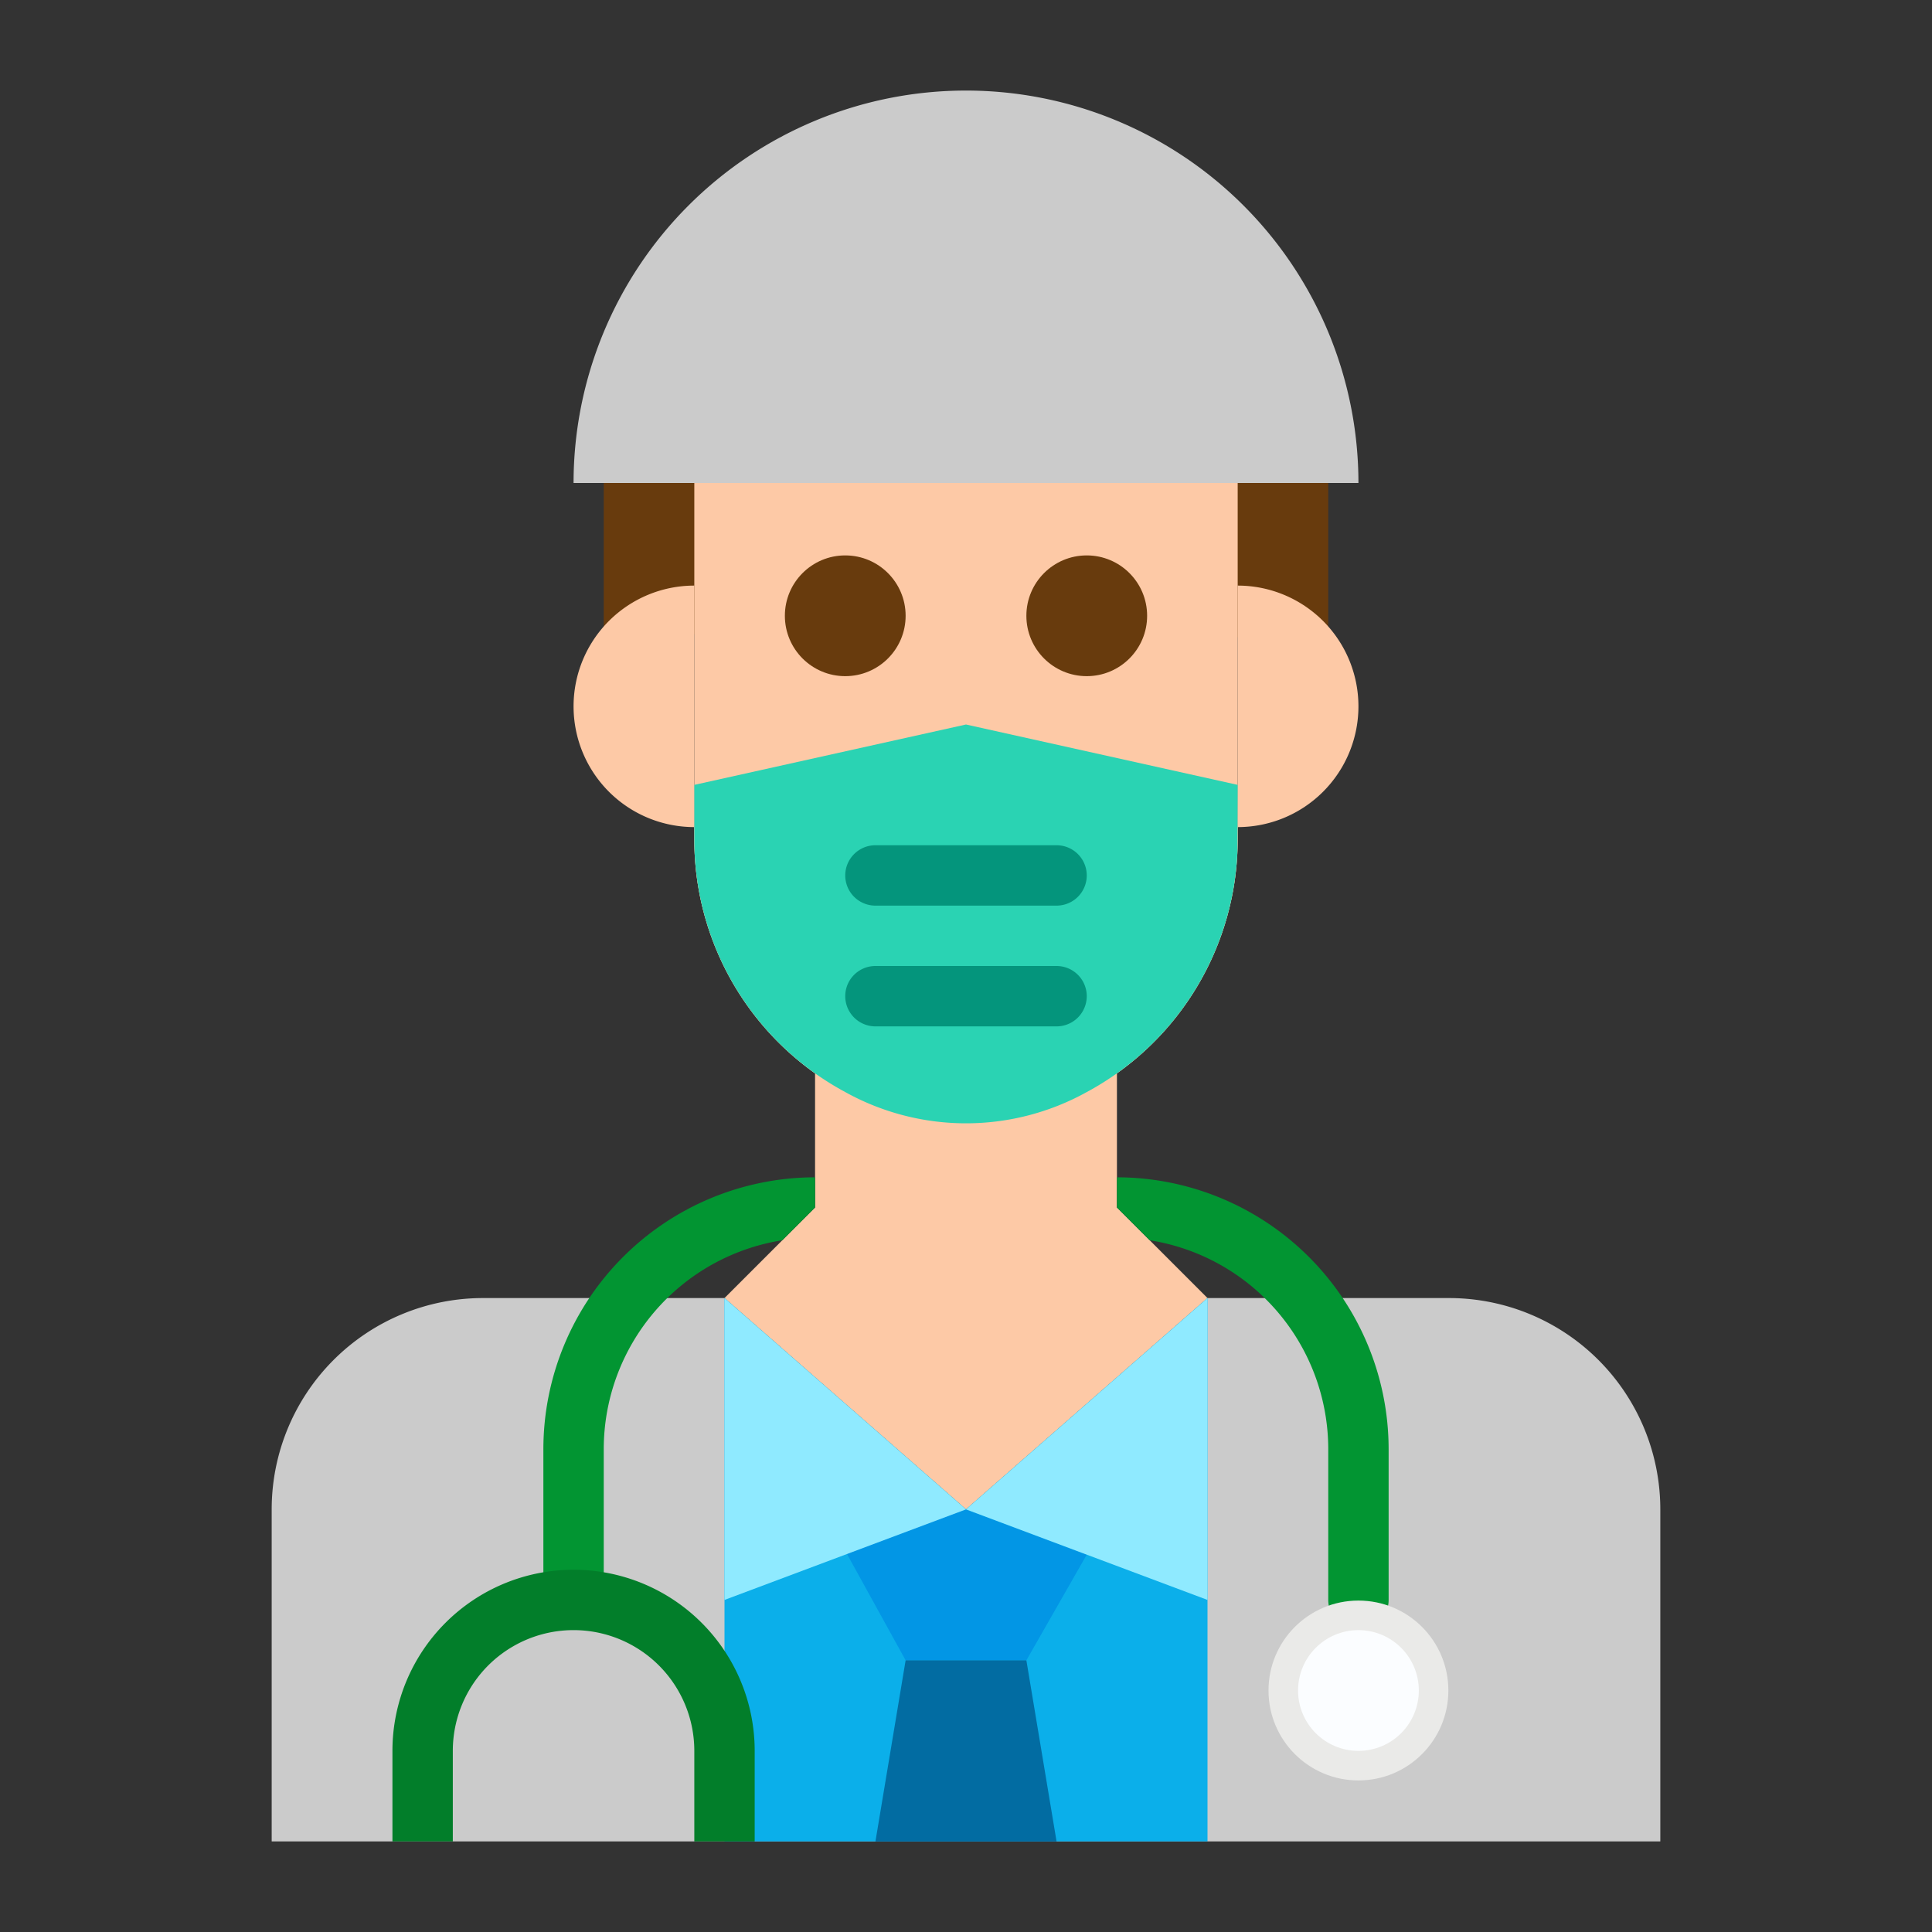 <svg _ngcontent-uhx-c94="" height="38" viewBox="0 0 512 512" width="38" xmlns="http://www.w3.org/2000/svg" class="ng-tns-c94-0"><rect x="0" y="0" width="512" height="512" fill="#333333" stroke="none"/><g _ngcontent-uhx-c94="" id="flat" class="ng-tns-c94-0"><path _ngcontent-uhx-c94="" d="m384 344h-64l-64 56-64-56h-64a56 56 0 0 0 -56 56v88h368v-88a56 56 0 0 0 -56-56z" fill="#cbcbcb" class="ng-tns-c94-0"></path><path _ngcontent-uhx-c94="" d="m352 169v-41h-192v40z" fill="#683b0d" class="ng-tns-c94-0"></path><g _ngcontent-uhx-c94="" fill="#fdc9a6" class="ng-tns-c94-0"><path _ngcontent-uhx-c94="" d="m288.909 288.907-.857.476a66 66 0 0 1 -64.1 0l-.857-.476a76 76 0 0 1 -39.095-66.436v-94.471h144v94.471a76 76 0 0 1 -39.091 66.436z" class="ng-tns-c94-0"></path><path _ngcontent-uhx-c94="" d="m328 208v14.47c0 .99-.02 1.97-.06 2.95a75.994 75.994 0 0 1 -39.03 63.49l-.86.47a65.96 65.96 0 0 1 -64.1 0l-.86-.47a76.008 76.008 0 0 1 -39.09-66.44v-14.47l72-16z" class="ng-tns-c94-0"></path><path _ngcontent-uhx-c94="" d="m216 283.189h80v36.811l24 24-64 56-64-56 24-24z" class="ng-tns-c94-0"></path><path _ngcontent-uhx-c94="" d="m184 219.189a32 32 0 0 1 -32-32 32 32 0 0 1 32-32z" class="ng-tns-c94-0"></path><path _ngcontent-uhx-c94="" d="m328 219.189a32 32 0 0 0 32-32 32 32 0 0 0 -32-32z" class="ng-tns-c94-0"></path></g><circle _ngcontent-uhx-c94="" cx="224" cy="163.189" fill="#683b0d" r="16" class="ng-tns-c94-0"></circle><circle _ngcontent-uhx-c94="" cx="288" cy="163.189" fill="#683b0d" r="16" class="ng-tns-c94-0"></circle><path _ngcontent-uhx-c94="" d="m152 128a104 104 0 0 1 104-104 104 104 0 0 1 104 104z" fill="#cbcbcb" class="ng-tns-c94-0"></path><path _ngcontent-uhx-c94="" d="m197.044 488h-5.044v-144l64 56 64-56v144z" fill="#0bafea" class="ng-tns-c94-0"></path><path _ngcontent-uhx-c94="" d="m328 208-.06 17.42a75.994 75.994 0 0 1 -39.03 63.49l-.86.47a65.96 65.96 0 0 1 -64.1 0l-.86-.47a76.008 76.008 0 0 1 -39.09-66.44v-14.47l72-16z" fill="#2ad3b3" class="ng-tns-c94-0"></path><path _ngcontent-uhx-c94="" d="m280 240h-48a8 8 0 0 1 0-16h48a8 8 0 0 1 0 16z" fill="#04957c" class="ng-tns-c94-0"></path><path _ngcontent-uhx-c94="" d="m280 272h-48a8 8 0 0 1 0-16h48a8 8 0 0 1 0 16z" fill="#04957c" class="ng-tns-c94-0"></path><path _ngcontent-uhx-c94="" d="m216 312v8l-8.68 8.68a56.069 56.069 0 0 0 -47.32 55.32v40c0 4.42-3.58 5-8 5s-8-.58-8-5v-40a72.083 72.083 0 0 1 72-72z" fill="#029532" class="ng-tns-c94-0"></path><path _ngcontent-uhx-c94="" d="m368 384v40a8 8 0 0 1 -16 0v-40a56.069 56.069 0 0 0 -47.32-55.32l-8.68-8.68v-8a72.083 72.083 0 0 1 72 72z" fill="#029532" class="ng-tns-c94-0"></path><path _ngcontent-uhx-c94="" d="m200 488h-16v-24a32 32 0 0 0 -64 0v24h-16v-24a48 48 0 0 1 96 0z" fill="#027e2a" class="ng-tns-c94-0"></path><circle _ngcontent-uhx-c94="" cx="360" cy="448" fill="#eaeae8" r="23.832" class="ng-tns-c94-0"></circle><circle _ngcontent-uhx-c94="" cx="360" cy="448" fill="#fbfdff" r="16" class="ng-tns-c94-0"></circle><path _ngcontent-uhx-c94="" d="m288 412-16 28h-32l-16-29 32-11z" fill="#0296e5" class="ng-tns-c94-0"></path><path _ngcontent-uhx-c94="" d="m240 440-8 48h48l-8-48z" fill="#026ca2" class="ng-tns-c94-0"></path><path _ngcontent-uhx-c94="" d="m256 400-64 24v-80z" fill="#8feaff" class="ng-tns-c94-0"></path><path _ngcontent-uhx-c94="" d="m256 400 64 24v-80z" fill="#8feaff" class="ng-tns-c94-0"></path></g></svg>